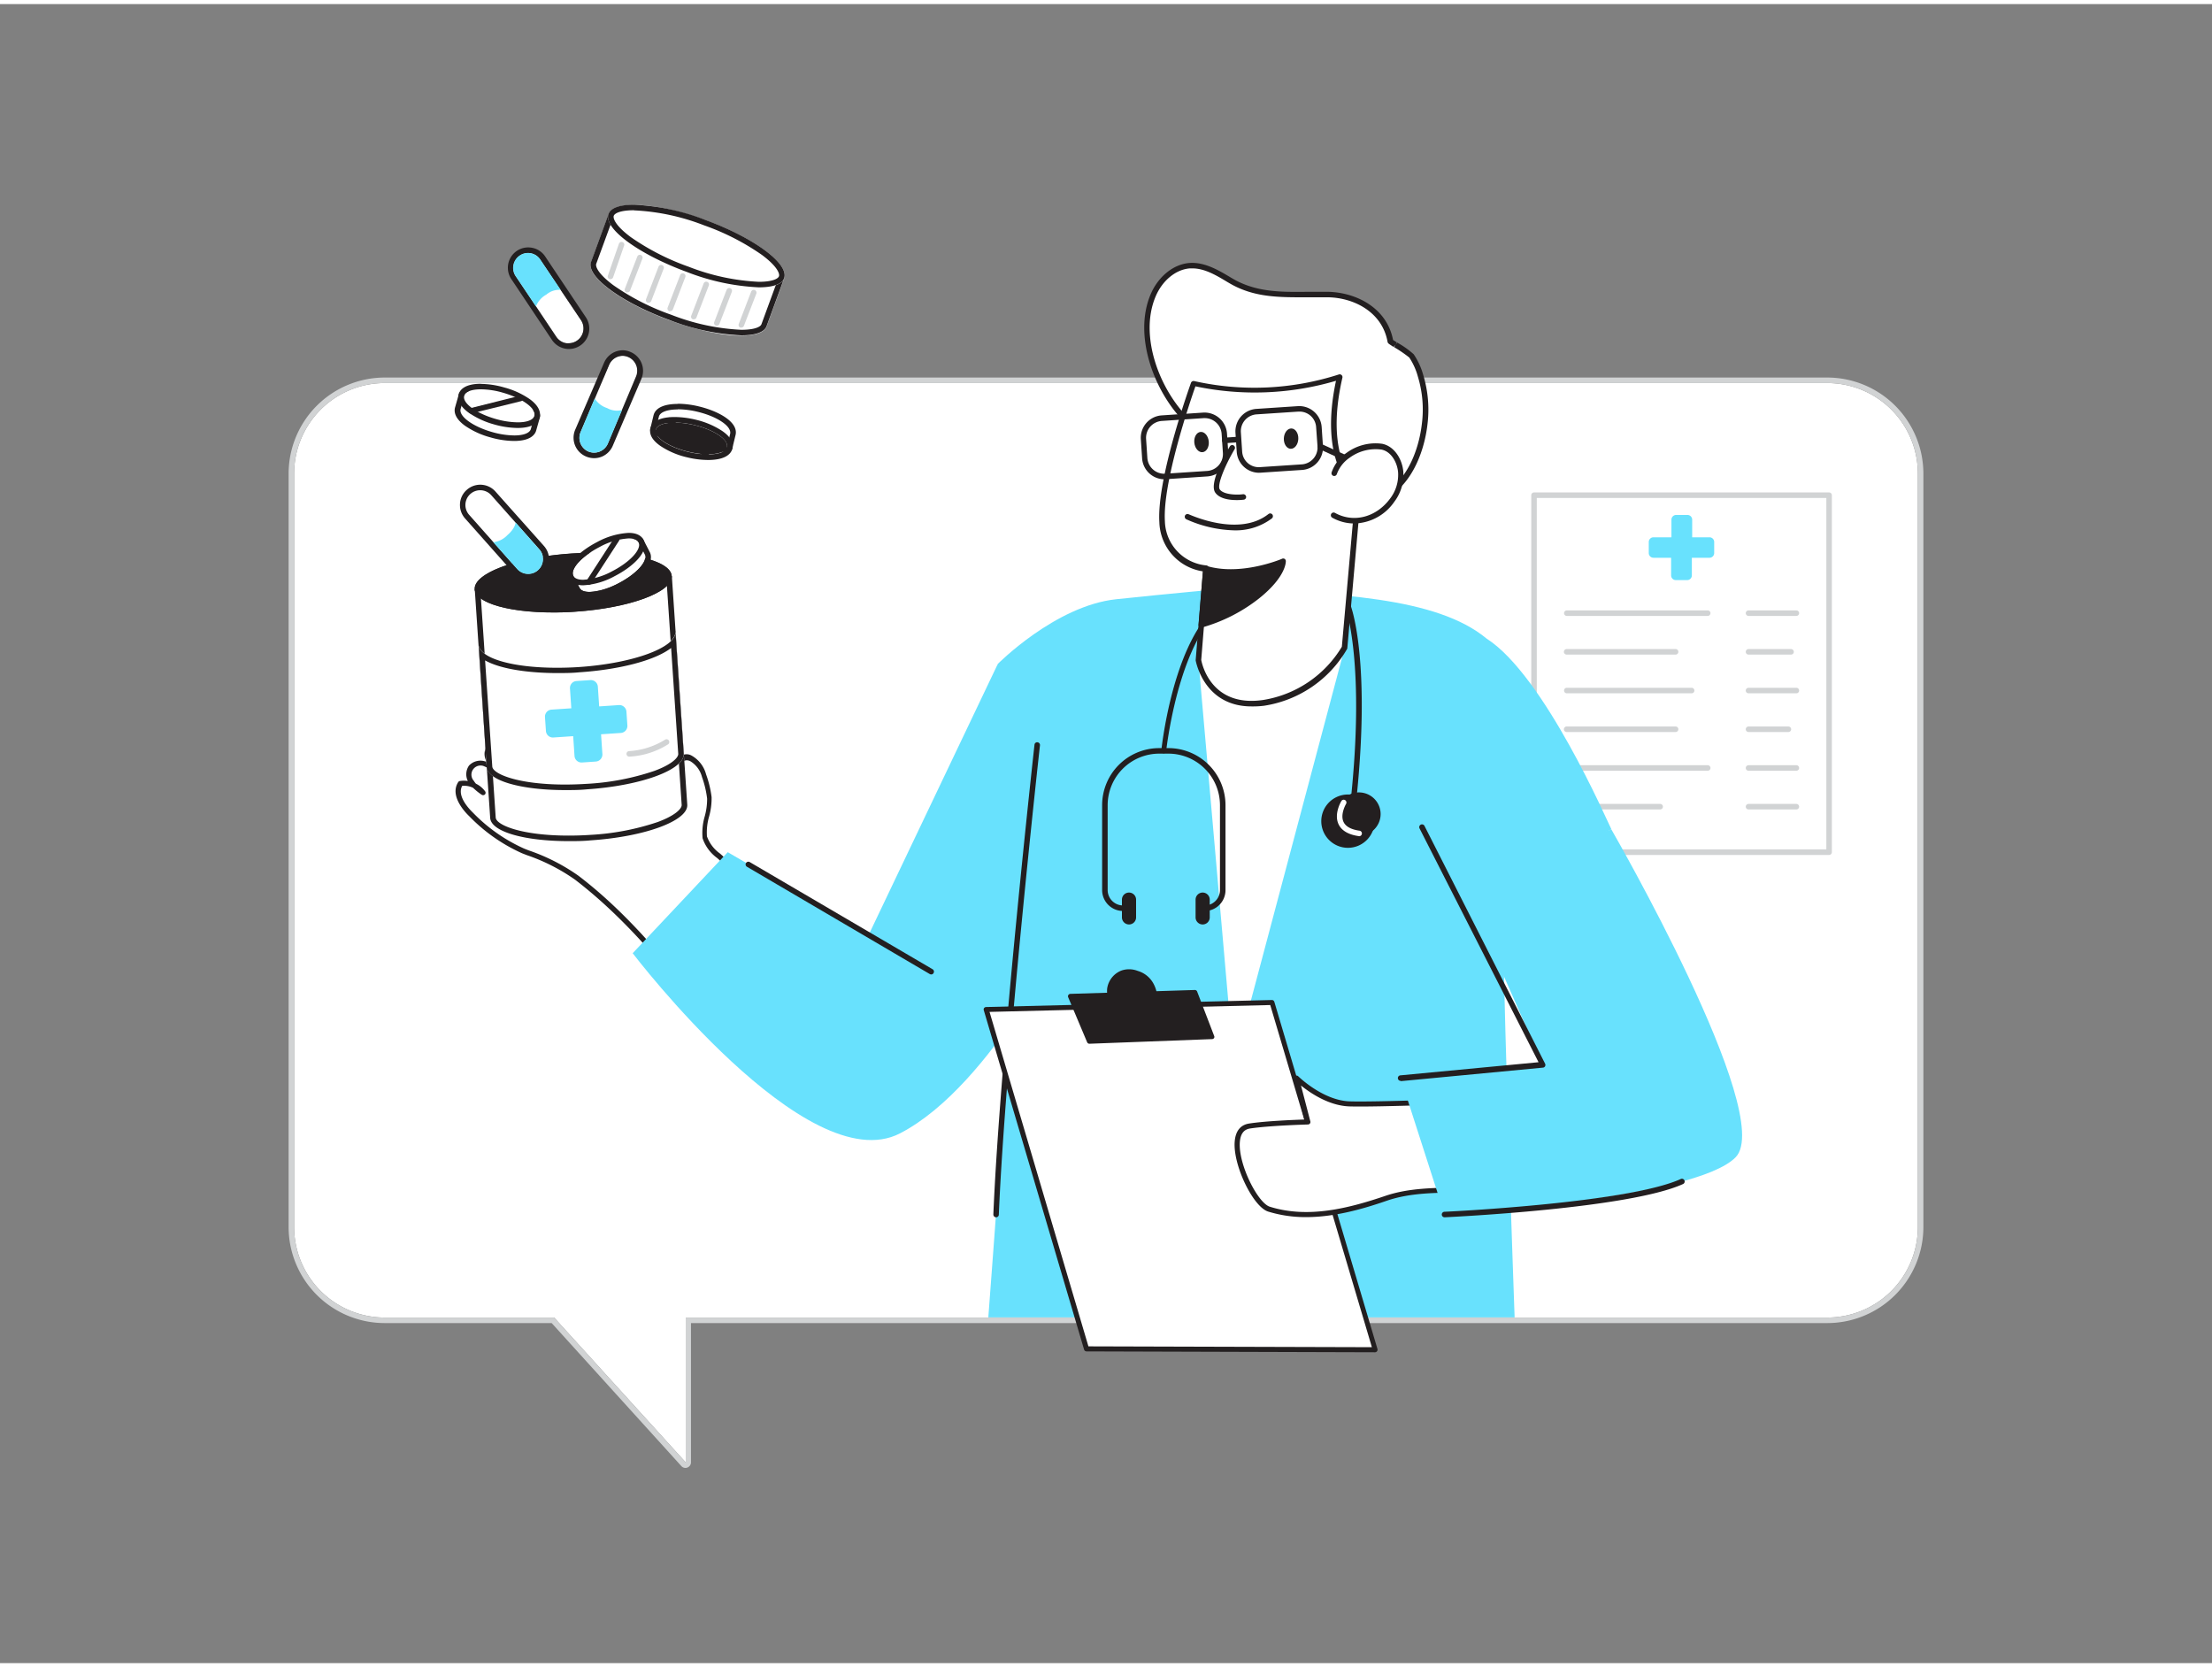 <svg xmlns="http://www.w3.org/2000/svg" viewBox="0 0 400 300" width="406" height="306" class="illustration"><rect x="0" y="0" width="400" height="300" fill="#808080" stroke="none"/><g id="_193_health_flatline" data-name="#193_health_flatline"><path d="M330.43,68.53H69.57A16.38,16.38,0,0,0,53.19,84.91V221.13a16.38,16.38,0,0,0,16.38,16.38H100.2L124,263.7V237.51H330.43a16.38,16.38,0,0,0,16.38-16.38V84.91A16.38,16.38,0,0,0,330.43,68.53Z" fill="#fff"></path><path d="M330.43,68.53a16.38,16.38,0,0,1,16.38,16.38V221.13a16.38,16.38,0,0,1-16.38,16.38H124V263.7L100.2,237.51H69.57a16.38,16.38,0,0,1-16.38-16.38V84.91A16.38,16.38,0,0,1,69.57,68.53H330.43m0-1H69.57A17.4,17.4,0,0,0,52.19,84.91V221.13a17.39,17.39,0,0,0,17.38,17.38H99.76l23.45,25.86a1,1,0,0,0,.74.33.92.92,0,0,0,.36-.07,1,1,0,0,0,.64-.93V238.51H330.43a17.39,17.39,0,0,0,17.38-17.38V84.91a17.4,17.4,0,0,0-17.38-17.38Z" fill="#d1d3d4"></path><path d="M330.76,153.86H277.4a.5.5,0,0,1-.5-.5V88.81a.5.5,0,0,1,.5-.5h53.36a.5.5,0,0,1,.5.5v64.55A.5.5,0,0,1,330.76,153.86Zm-52.86-1h52.36V89.31H277.9Z" fill="#d1d3d4"></path><path d="M309.15,96.42H306V93.23a.85.85,0,0,0-.85-.85h-2.05a.85.85,0,0,0-.85.85v3.19H299a.85.85,0,0,0-.85.85v2a.85.85,0,0,0,.85.85h3.19v3.19a.85.85,0,0,0,.85.85h2.05a.85.85,0,0,0,.85-.85v-3.19h3.19a.85.85,0,0,0,.85-.85v-2A.85.85,0,0,0,309.15,96.42Z" fill="#68e1fd"></path><path d="M308.81,110.64H283.33a.5.5,0,0,1-.5-.5.5.5,0,0,1,.5-.5h25.48a.5.5,0,0,1,.5.5A.51.51,0,0,1,308.81,110.64Z" fill="#d1d3d4"></path><path d="M324.84,110.64h-8.65a.51.51,0,0,1-.5-.5.5.5,0,0,1,.5-.5h8.65a.5.5,0,0,1,.5.5A.51.51,0,0,1,324.84,110.64Z" fill="#d1d3d4"></path><path d="M303,117.63h-19.7a.5.5,0,0,1-.5-.5.5.5,0,0,1,.5-.5H303a.5.5,0,0,1,.5.5A.5.5,0,0,1,303,117.63Z" fill="#d1d3d4"></path><path d="M323.88,117.63h-7.69a.5.5,0,0,1-.5-.5.51.51,0,0,1,.5-.5h7.69a.51.51,0,0,1,.5.5A.5.5,0,0,1,323.88,117.63Z" fill="#d1d3d4"></path><path d="M305.9,124.63H283.33a.5.5,0,0,1-.5-.5.5.5,0,0,1,.5-.5H305.9a.51.51,0,0,1,.5.5A.5.5,0,0,1,305.9,124.63Z" fill="#d1d3d4"></path><path d="M324.84,124.63h-8.65a.5.5,0,0,1-.5-.5.51.51,0,0,1,.5-.5h8.65a.51.51,0,0,1,.5.5A.5.5,0,0,1,324.84,124.63Z" fill="#d1d3d4"></path><path d="M303,131.63h-19.7a.5.5,0,0,1-.5-.5.5.5,0,0,1,.5-.5H303a.5.5,0,0,1,.5.5A.5.5,0,0,1,303,131.63Z" fill="#d1d3d4"></path><path d="M323.4,131.63h-7.21a.5.5,0,0,1-.5-.5.51.51,0,0,1,.5-.5h7.21a.51.51,0,0,1,.5.5A.5.5,0,0,1,323.4,131.63Z" fill="#d1d3d4"></path><path d="M308.81,138.63H283.33a.5.5,0,0,1-.5-.5.5.5,0,0,1,.5-.5h25.48a.51.51,0,0,1,.5.5A.5.5,0,0,1,308.81,138.63Z" fill="#d1d3d4"></path><path d="M324.84,138.63h-8.65a.5.5,0,0,1-.5-.5.51.51,0,0,1,.5-.5h8.65a.51.51,0,0,1,.5.5A.5.5,0,0,1,324.84,138.63Z" fill="#d1d3d4"></path><path d="M300.21,145.63H283.33a.5.5,0,0,1-.5-.5.5.5,0,0,1,.5-.5h16.88a.5.5,0,0,1,.5.5A.5.5,0,0,1,300.21,145.63Z" fill="#d1d3d4"></path><path d="M324.84,145.63h-8.65a.5.5,0,0,1-.5-.5.51.51,0,0,1,.5-.5h8.65a.51.51,0,0,1,.5.5A.5.5,0,0,1,324.84,145.63Z" fill="#d1d3d4"></path><path d="M135.61,160.58c0-.89-3.49-4.29-4.05-5-1.31-1.64-3.59-2.81-4.08-4.93-.42-1.78,1-5.32.82-7.14a17.83,17.83,0,0,0-1-4,5.22,5.22,0,0,0-2.4-3.14,1.39,1.39,0,0,0-1.63.16,1.79,1.79,0,0,0-.27,1.23,24.73,24.73,0,0,1-.22,5.64c-2.26,11.5-15.29-.44-20-3.88-3.6-2.6-7.33-5.44-11.74-5.95a3,3,0,0,0-2,.29,2.33,2.33,0,0,0-.69,2.69,6.79,6.79,0,0,0,1.74,2.4,7,7,0,0,0-2.31-1.52,2.4,2.4,0,0,0-2.56.58,2.37,2.37,0,0,0,0,2.66,6.85,6.85,0,0,0,2.06,1.91,4.29,4.29,0,0,0-4-1.62c-1.18,1.8.36,4.11,1.91,5.6a29.86,29.86,0,0,0,9.38,6.58c3.43,1.36,6.72,2.56,9.72,4.86,7,5.39,13.12,12.08,18.66,19a60.08,60.08,0,0,1,6.52-9.6C131,165.52,135.61,162.87,135.61,160.58Z" fill="#fff"></path><path d="M123,177.44a.46.46,0,0,1-.36-.17C116,169,110.07,163,104,158.34a34.54,34.54,0,0,0-8.77-4.46l-.84-.33a30.82,30.82,0,0,1-9.53-6.69c-.87-.83-3.57-3.73-2-6.17a.44.44,0,0,1,.31-.2,4.57,4.57,0,0,1,1.43,0,2.75,2.75,0,0,1,.21-2.79,2.83,2.83,0,0,1,3-.73l.14,0a3.42,3.42,0,0,1-.13-.34,2.77,2.77,0,0,1,.87-3.22,3.48,3.48,0,0,1,2.31-.36c4.31.5,7.93,3.12,11.43,5.66l.52.37c.58.42,1.28,1,2.08,1.58,4,3.1,10.67,8.29,14.45,6.86,1.4-.52,2.34-2,2.79-4.27a23.8,23.8,0,0,0,.23-5.27v-.28a2.14,2.14,0,0,1,.37-1.53,1.84,1.84,0,0,1,2.17-.29,5.5,5.5,0,0,1,2.64,3.4,18.82,18.82,0,0,1,1,4.13,12.22,12.22,0,0,1-.44,3.45,10.31,10.31,0,0,0-.4,3.64,6.48,6.48,0,0,0,2.35,3.1,14.28,14.28,0,0,1,1.65,1.65c.14.18.47.53.88,1,2.17,2.3,3.27,3.6,3.27,4.31h0c0,1.71-2,3.38-3.95,5a17.55,17.55,0,0,0-2.28,2.1,60.24,60.24,0,0,0-6.47,9.52.44.44,0,0,1-.36.24ZM83.58,141.37c-1,1.82,1.23,4.15,1.94,4.84a29.92,29.92,0,0,0,9.24,6.49l.83.33a35.39,35.39,0,0,1,9,4.58c6,4.57,11.79,10.47,18.3,18.55a63.42,63.42,0,0,1,6.24-9,17.48,17.48,0,0,1,2.41-2.23c1.61-1.34,3.61-3,3.62-4.29-.07-.56-2.21-2.84-3-3.69-.44-.47-.79-.84-.94-1a13.17,13.17,0,0,0-1.54-1.54,7.28,7.28,0,0,1-2.63-3.57,10.63,10.63,0,0,1,.4-4,11.84,11.84,0,0,0,.42-3.16,17.75,17.75,0,0,0-.93-3.92,4.7,4.7,0,0,0-2.16-2.88c-.38-.17-.88-.21-1.09.05a1.41,1.41,0,0,0-.16.91V138a23.92,23.92,0,0,1-.24,5.47c-.52,2.65-1.65,4.32-3.37,5-4.27,1.6-10.93-3.57-15.33-7-.79-.61-1.48-1.15-2.06-1.57l-.51-.37c-3.41-2.47-6.93-5-11-5.49a2.62,2.62,0,0,0-1.7.21,1.91,1.91,0,0,0-.51,2.16,6.52,6.52,0,0,0,1.64,2.23.46.46,0,0,1-.63.66,6.65,6.65,0,0,0-2.15-1.42,1.65,1.65,0,0,0-2,2.56,3.43,3.43,0,0,0,.4.54,4.42,4.42,0,0,1,1.63,1.34.45.45,0,0,1,0,.59.47.47,0,0,1-.6.06,11,11,0,0,1-1.55-1.25A3.7,3.7,0,0,0,83.58,141.37Z" fill="#231f20"></path><path d="M252.37,61.64c-.53-.34-.92-.58-.93-.61-1-5.49-6.05-8.36-11.23-8.49C234,52.37,228,53.31,222.46,50c-2.26-1.36-4.68-2.84-7.31-2.66-3,.21-5.47,2.63-6.64,5.4-3.17,7.5.83,17.71,6.51,23a52.58,52.58,0,0,0,7.66,5.57l5.66,3.61c5.78,3.7,13.84,7.2,20.84,4.62,5.36-2,7.85-8.28,8.45-13.52a21.12,21.12,0,0,0-.74-8.73,12.25,12.25,0,0,0-1.65-3.62A20.32,20.32,0,0,0,252.37,61.64Z" fill="#fff"></path><path d="M244,90.89c-5.77,0-11.61-2.83-15.92-5.58l-5.66-3.62a52.93,52.93,0,0,1-7.73-5.63c-5.73-5.32-9.89-15.84-6.63-23.55,1.38-3.26,4.15-5.49,7.07-5.7,2.72-.18,5.24,1.32,7.46,2.65l.14.08c4.31,2.59,8.87,2.54,13.69,2.49,1.24,0,2.52,0,3.81,0,5,.13,10.55,2.87,11.68,8.71l.66.42-.19.47.26-.43a16.06,16.06,0,0,1,3,2.12,12.64,12.64,0,0,1,1.73,3.77,21.51,21.51,0,0,1,.76,8.93c-.63,5.4-3.26,11.9-8.77,13.94A15.56,15.56,0,0,1,244,90.89ZM215.6,47.79l-.41,0c-2.54.18-5,2.18-6.22,5.09-3.09,7.31.91,17.33,6.39,22.43A52.31,52.31,0,0,0,223,80.85l5.66,3.61C234.08,88,242.06,91.59,249,89c5.09-1.88,7.53-8,8.12-13.11a20.39,20.39,0,0,0-.72-8.52,11.8,11.8,0,0,0-1.56-3.46,24.07,24.07,0,0,0-2.75-1.88h0l.27-.42L252,62c-1-.65-1-.65-1.08-.9-.95-5.41-6.08-8-10.76-8.08-1.27,0-2.54,0-3.77,0-5,0-9.66.1-14.21-2.63l-.14-.08C220,49.08,217.87,47.79,215.6,47.79Z" fill="#231f20"></path><path d="M271.81,158l19.59-8.76c-.71-1.35-12.13-27.86-22.6-34.52-9-7.48-27.05-8.22-47.5-9,0,0-9.37.83-19.45,1.9-11,1.16-21.44,11.72-21.44,11.72l3.45,41.75s-1.87,33.8-5.14,76.39h95.17S271.26,164.09,271.81,158Z" fill="#68e1fd"></path><polygon points="216.71 118.59 223.12 191.78 243.17 116.37 216.71 118.59" fill="#fff"></polygon><circle cx="243.76" cy="147.76" r="4.37" fill="#231f20"></circle><path d="M243.76,152.57a4.82,4.82,0,1,1,4.81-4.81A4.82,4.82,0,0,1,243.76,152.57Zm0-8.75a3.94,3.94,0,1,0,3.93,3.94A3.95,3.95,0,0,0,243.76,143.82Z" fill="#231f20"></path><circle cx="245.74" cy="146.47" r="3.48" fill="#231f20"></circle><path d="M245.74,150.39a3.92,3.92,0,1,1,3.92-3.92A3.93,3.93,0,0,1,245.74,150.39Zm0-7a3,3,0,1,0,3,3A3,3,0,0,0,245.74,143.43Z" fill="#231f20"></path><path d="M210.46,135.48h-.05A.45.45,0,0,1,210,135c.11-1.06,2.87-25.94,14.4-28.29a.44.44,0,1,1,.17.87c-10.89,2.21-13.67,27.26-13.69,27.51A.45.45,0,0,1,210.46,135.48Z" fill="#231f20"></path><path d="M244.59,146h-.05a.5.5,0,0,1-.44-.56c2.94-26.08-.77-36.3-.81-36.4a.5.5,0,1,1,.93-.35c.16.41,3.85,10.48.87,36.86A.5.5,0,0,1,244.59,146Z" fill="#231f20"></path><path d="M217.83,164a.5.5,0,0,1-.5-.5.5.5,0,0,1,.5-.5,2.79,2.79,0,0,0,2.78-2.78V144.86a9.33,9.33,0,0,0-9.32-9.32h-1.67a9.33,9.33,0,0,0-9.32,9.32v15.35a2.79,2.79,0,0,0,2.78,2.78.5.5,0,0,1,.5.5.5.5,0,0,1-.5.5,3.78,3.78,0,0,1-3.78-3.78V144.86a10.33,10.33,0,0,1,10.32-10.32h1.67a10.33,10.33,0,0,1,10.32,10.32v15.35A3.78,3.78,0,0,1,217.83,164Z" fill="#231f20"></path><rect x="203.32" y="161.1" width="1.68" height="4.89" rx="0.84" fill="#231f20"></rect><path d="M204.16,166.43a1.29,1.29,0,0,1-1.28-1.28v-3.21a1.28,1.28,0,0,1,2.56,0v3.21A1.28,1.28,0,0,1,204.16,166.43Zm0-4.89a.4.4,0,0,0-.4.4v3.21a.4.4,0,0,0,.8,0v-3.21A.4.4,0,0,0,204.16,161.54Z" fill="#231f20"></path><rect x="216.64" y="161.1" width="1.68" height="4.89" rx="0.84" fill="#231f20"></rect><path d="M217.48,166.43a1.28,1.28,0,0,1-1.28-1.28v-3.21a1.28,1.28,0,0,1,2.56,0v3.21A1.28,1.28,0,0,1,217.48,166.43Zm0-4.89a.4.4,0,0,0-.4.4v3.21a.4.4,0,0,0,.8,0v-3.21A.4.4,0,0,0,217.48,161.54Z" fill="#231f20"></path><path d="M245.74,150.45h-.07c-1.86-.27-3.07-1-3.61-2.13-.89-1.87.44-4.11.5-4.2a.48.48,0,0,1,.68-.17.5.5,0,0,1,.17.68s-1.11,1.88-.45,3.27c.39.82,1.35,1.35,2.85,1.57a.5.5,0,0,1-.07,1Z" fill="#fff"></path><path d="M218.07,102.08l-1.36,16.51s1.5,9.21,11.76,7.71a20.65,20.65,0,0,0,14.67-10L245.65,88s-7.07-4.66-3.38-20.62a49.93,49.93,0,0,1-26.43,1.2s-6.18,17.11-5.69,25A8.83,8.83,0,0,0,218.07,102.08Z" fill="#fff"></path><path d="M226.31,127c-8.63,0-10.07-8.21-10.09-8.3a.24.24,0,0,1,0-.12l1.31-16a9.25,9.25,0,0,1-7.88-8.9c-.49-7.9,5.47-24.49,5.72-25.2a.5.5,0,0,1,.58-.31,49.82,49.82,0,0,0,26.14-1.19.5.5,0,0,1,.66.58c-3.55,15.37,3.11,20,3.18,20.09a.51.51,0,0,1,.22.47l-2.51,28.33a.6.6,0,0,1-.06.19,21,21,0,0,1-15,10.24A16.47,16.47,0,0,1,226.31,127Zm-9.09-8.41c.15.82,1.84,8.6,11.18,7.25a20.35,20.35,0,0,0,14.25-9.63l2.48-28c-1.25-1-6.51-6.15-3.54-20.09a52,52,0,0,1-25.42,1c-.93,2.65-5.95,17.36-5.52,24.38a8.24,8.24,0,0,0,7.46,8,.49.49,0,0,1,.45.54Z" fill="#231f20"></path><path d="M217.23,112.28a29.17,29.17,0,0,0,10.12-5.16c4.82-3.85,4.67-6.36,4.67-6.36s-7.5,3.25-14,1.32Z" fill="#231f20"></path><path d="M217.23,112.77a.47.47,0,0,1-.32-.12.51.51,0,0,1-.18-.42l.84-10.19a.47.47,0,0,1,.22-.37.48.48,0,0,1,.42-.07c6.21,1.86,13.54-1.26,13.61-1.29a.47.47,0,0,1,.46,0,.49.49,0,0,1,.24.39c0,.12.11,2.81-4.85,6.78a29.63,29.63,0,0,1-10.32,5.25Zm1.28-10-.72,8.88a29.35,29.35,0,0,0,9.25-4.86c3-2.38,4-4.21,4.31-5.18C229.25,102.33,223.69,104,218.51,102.72Z" fill="#231f20"></path><path d="M180.41,119.37l-23.28,48.84L131.6,153.36l-17.19,18.27s31.49,41.31,48.35,32.57S193.54,166,193.54,166Z" fill="#68e1fd"></path><path d="M180.11,219.38h0a.5.5,0,0,1-.48-.52c1.19-28.54,7.37-84.37,7.44-84.93a.48.48,0,0,1,.55-.44.5.5,0,0,1,.44.55c-.07.56-6.25,56.35-7.44,84.87A.49.49,0,0,1,180.11,219.38Z" fill="#231f20"></path><polygon points="230.04 180.55 248.69 243.33 196.48 243.18 178.33 181.81 230.04 180.55" fill="#fff"></polygon><path d="M248.69,243.79h0l-52.21-.16a.45.45,0,0,1-.44-.32L177.9,181.94a.44.44,0,0,1,.06-.4.47.47,0,0,1,.36-.18L230,180.09h0a.46.46,0,0,1,.44.33l18.65,62.78a.47.47,0,0,1-.44.59Zm-51.87-1.07,51.26.15L229.7,181l-50.76,1.24Z" fill="#231f20"></path><path d="M271.81,214.13c-6.86.85-14.52-.37-21,1.81-6.79,2.27-14.25,4.17-21.31,2-3.32-1-8.89-14.18-3.54-15,3.53-.56,10.56-.74,10.56-.74l-2.07-7.93s4.53,4.52,9.65,4.67,22.38-.55,22.38-.55" fill="#fff"></path><path d="M236.18,219.35a23,23,0,0,1-6.85-1c-2.74-.86-6.37-8.4-6.06-12.61.17-2.43,1.5-3.14,2.59-3.31,3-.47,8.29-.67,10-.73L234,194.33a.46.46,0,0,1,.22-.51.44.44,0,0,1,.55.07s4.46,4.39,9.33,4.53c5,.15,22.18-.54,22.35-.54a.43.43,0,0,1,.48.43.46.46,0,0,1-.44.48c-.17,0-17.34.69-22.42.54-3.73-.1-7.11-2.41-8.81-3.78l1.69,6.48a.46.46,0,0,1-.07.39.5.5,0,0,1-.36.18c-.07,0-7,.19-10.5.73-1.12.18-1.71,1-1.82,2.48-.29,4,3.26,11,5.43,11.66,6.88,2.15,14.17.33,21-2,4.12-1.38,8.71-1.42,13.15-1.47a70.17,70.17,0,0,0,8-.37.47.47,0,0,1,.5.4.45.45,0,0,1-.39.51,74.62,74.62,0,0,1-8.08.38c-4.37,0-8.89.08-12.87,1.41C246.14,218,241.14,219.35,236.18,219.35Z" fill="#231f20"></path><polygon points="193.54 179.45 196.97 187.59 219.11 186.75 216.03 178.75 193.54 179.45" fill="#231f20"></polygon><path d="M197,188a.45.45,0,0,1-.41-.27l-3.43-8.14a.44.44,0,0,1,.4-.61l22.49-.7a.44.44,0,0,1,.43.28l3.07,8a.44.44,0,0,1,0,.4.46.46,0,0,1-.35.2L197,188Zm-2.77-8.16,3.05,7.27,21.23-.81-2.74-7.13Z" fill="#231f20"></path><path d="M205.58,175.24a3.83,3.83,0,0,0-2.63-.07,3.72,3.72,0,0,0-2.3,2.89,4.42,4.42,0,0,0,.36,2.2,4.93,4.93,0,0,0,1.18,1.89c1.84,1.67,6.35,1.49,6.65-2.12a5.24,5.24,0,0,0-.66-2.71A4.27,4.27,0,0,0,205.58,175.24Z" fill="#231f20"></path><path d="M205.13,183.61a4.89,4.89,0,0,1-3.24-1.14,5.36,5.36,0,0,1-1.3-2.05,4.93,4.93,0,0,1-.38-2.41,4.12,4.12,0,0,1,2.59-3.25,4.26,4.26,0,0,1,2.94.07,4.72,4.72,0,0,1,2.84,2.29,5.72,5.72,0,0,1,.7,2.94,3.62,3.62,0,0,1-2.35,3.22A5,5,0,0,1,205.13,183.61Zm-1-8.2a3.12,3.12,0,0,0-1,.17,3.27,3.27,0,0,0-2,2.54,3.94,3.94,0,0,0,.33,2,3.76,3.76,0,0,0,5.19,2.36A2.72,2.72,0,0,0,208.4,180a4.81,4.81,0,0,0-.62-2.48,3.74,3.74,0,0,0-2.35-1.85h0A3.82,3.82,0,0,0,204.12,175.41Z" fill="#231f20"></path><path d="M85.85,105.81l2.79,41.36c.2,2.9,8.33,4.72,18.17,4.05s17.65-3.55,17.46-6.45l-2.79-41.36Z" fill="#fff"></path><path d="M120.55,104.47l2.72,40.36c0,.72-1.27,1.94-4.32,3.07a45.6,45.6,0,0,1-12.21,2.33c-1.32.09-2.64.13-3.92.13-8.46,0-13.09-1.89-13.18-3.26l-2.72-40.36,33.63-2.27m.93-1.06-35.63,2.4,2.79,41.36c.17,2.5,6.22,4.19,14.18,4.19,1.28,0,2.62,0,4-.14,9.84-.66,17.65-3.55,17.46-6.45l-2.79-41.36Z" fill="#231f20"></path><ellipse cx="103.67" cy="104.61" rx="17.85" ry="5.27" transform="translate(-6.8 7.21) rotate(-3.85)" fill="#231f20"></ellipse><path d="M107.3,100.21h0c8.46,0,13.1,1.89,13.19,3.26s-5.49,4.66-16.53,5.4c-1.33.09-2.65.13-3.93.13-8.46,0-13.09-1.89-13.18-3.26,0-.72,1.27-1.94,4.32-3.07a45.67,45.67,0,0,1,12.21-2.33c1.32-.09,2.64-.13,3.92-.13m0-1c-1.28,0-2.62.05-4,.14-9.83.66-17.65,3.55-17.46,6.46C86,108.31,92.07,110,100,110c1.29,0,2.62,0,4-.14,9.84-.66,17.66-3.55,17.46-6.45-.17-2.5-6.22-4.2-14.18-4.2Z" fill="#231f20"></path><path d="M122.15,113.38l1.5,22.15c.19,2.9-7.63,5.8-17.46,6.46s-18-1.16-18.17-4.06l-1.49-22.15c.19,2.9,8.33,4.72,18.17,4.06S122.35,116.28,122.15,113.38Z" fill="#fff"></path><path d="M121.36,116.42l1.29,19.18c0,.71-1.27,1.94-4.32,3.06A45.65,45.65,0,0,1,106.12,141c-1.32.08-2.64.13-3.92.13-8.46,0-13.09-1.9-13.18-3.26l-1.3-19.19c2.92,1.65,8.25,2.29,13,2.29,1.33,0,2.7,0,4.06-.14,6.75-.45,13.48-2,16.6-4.41m.79-3c.2,2.9-7.62,5.79-17.45,6.46-1.37.09-2.71.13-4,.13-8,0-14-1.69-14.17-4.19L88,137.93c.17,2.5,6.22,4.2,14.18,4.2,1.29,0,2.62,0,4-.14,9.83-.66,17.65-3.56,17.46-6.46l-1.5-22.15Z" fill="#231f20"></path><path d="M111.92,126.76l-3.57.24-.24-3.57a1.28,1.28,0,0,0-1.36-1.19l-2.5.17a1.26,1.26,0,0,0-1.18,1.36l.24,3.57-3.57.24a1.27,1.27,0,0,0-1.19,1.36l.17,2.49a1.26,1.26,0,0,0,1.36,1.19l3.57-.24.24,3.57a1.27,1.27,0,0,0,1.36,1.19l2.49-.17a1.28,1.28,0,0,0,1.19-1.36l-.24-3.57,3.57-.24a1.28,1.28,0,0,0,1.19-1.36l-.17-2.49A1.28,1.28,0,0,0,111.92,126.76Z" fill="#68e1fd"></path><path d="M113.79,136.08a.5.5,0,0,1,0-1,13.86,13.86,0,0,0,6.45-2.05.5.5,0,1,1,.58.82,14.52,14.52,0,0,1-7,2.23Z" fill="#d1d3d4"></path><path d="M210.53,85.93a4.06,4.06,0,0,1-4-3.78l-.23-3.45A4.06,4.06,0,0,1,210,74.38l7.56-.51a4.08,4.08,0,0,1,4.32,3.78l.23,3.45a4.06,4.06,0,0,1-3.78,4.31l-7.56.51Zm7.33-11.06h-.2l-7.56.51a3.06,3.06,0,0,0-2.85,3.25l.23,3.45a3.06,3.06,0,0,0,3.26,2.84l7.55-.5h0a3.06,3.06,0,0,0,2.85-3.26l-.23-3.44A3.06,3.06,0,0,0,217.86,74.87Z" fill="#231f20"></path><path d="M227.64,84.75a4.06,4.06,0,0,1-4-3.78l-.23-3.45a4.07,4.07,0,0,1,3.78-4.32l7.55-.5A4.07,4.07,0,0,1,239,76.47l.23,3.45a4.06,4.06,0,0,1-3.77,4.32l-7.56.5ZM235,73.69h-.21l-7.56.5a3.05,3.05,0,0,0-2.84,3.25l.23,3.45a3,3,0,0,0,3.25,2.84l7.56-.5h0A3.06,3.06,0,0,0,238.25,80L238,76.54a3,3,0,0,0-3-2.85Z" fill="#231f20"></path><path d="M221.49,79.4a.5.5,0,0,1,0-1l2-.14a.5.5,0,0,1,.07,1l-2,.14Z" fill="#231f20"></path><path d="M85.06,88.58a2.67,2.67,0,0,0-.22,3.79l8.75,9.87a2.68,2.68,0,0,0,4-3.56l-8.76-9.87A2.69,2.69,0,0,0,85.06,88.58Z" fill="#fff"></path><path d="M86.84,87.91a2.67,2.67,0,0,1,2,.9l8.76,9.87a2.68,2.68,0,0,1-4,3.56l-8.75-9.87a2.67,2.67,0,0,1,2-4.46m0-1a3.66,3.66,0,0,0-2.44.93,3.59,3.59,0,0,0-1.23,2.53A3.66,3.66,0,0,0,84.09,93l8.75,9.86a3.68,3.68,0,0,0,5.2.31,3.66,3.66,0,0,0,.31-5.2L89.6,88.15a3.68,3.68,0,0,0-2.76-1.24Z" fill="#231f20"></path><path d="M93.23,93.74s0,1-1.48,2.29a4.16,4.16,0,0,1-2.54,1.28l4.38,4.93a2.68,2.68,0,0,0,4-3.56Z" fill="#68e1fd"></path><path d="M113.64,63.82a2.68,2.68,0,0,0-3.52,1.42L105,77.38a2.68,2.68,0,0,0,1.42,3.52,2.65,2.65,0,0,0,2.05,0,2.69,2.69,0,0,0,1.47-1.44l5.16-12.14A2.69,2.69,0,0,0,113.64,63.82Z" fill="#fff"></path><path d="M112.59,63.6a2.6,2.6,0,0,1,1,.22,2.69,2.69,0,0,1,1.42,3.52L109.9,79.48a2.69,2.69,0,0,1-1.47,1.44,2.86,2.86,0,0,1-1,.19,2.77,2.77,0,0,1-1.05-.21A2.68,2.68,0,0,1,105,77.38l5.16-12.14a2.69,2.69,0,0,1,2.47-1.64m0-1a3.7,3.7,0,0,0-3.39,2.24L104,77A3.68,3.68,0,0,0,106,81.82a3.74,3.74,0,0,0,1.44.29,3.65,3.65,0,0,0,1.38-.27,3.7,3.7,0,0,0,2-2L116,67.73a3.69,3.69,0,0,0-2-4.83,3.57,3.57,0,0,0-1.44-.3Z" fill="#231f20"></path><path d="M112.48,73.41a3.67,3.67,0,0,1-2.7-.36,4.1,4.1,0,0,1-2.24-1.74L105,77.38a2.68,2.68,0,0,0,1.42,3.52,2.65,2.65,0,0,0,2.05,0,2.69,2.69,0,0,0,1.47-1.44Z" fill="#68e1fd"></path><path d="M104.33,60.87a2.68,2.68,0,0,1-3.73-.73l-7.36-11A2.69,2.69,0,0,1,96,45.06,2.65,2.65,0,0,1,97.7,46.2l7.36,10.95A2.67,2.67,0,0,1,104.33,60.87Z" fill="#fff"></path><path d="M95.47,45a3.05,3.05,0,0,1,.52.05A2.65,2.65,0,0,1,97.7,46.2l7.36,10.95a2.69,2.69,0,0,1-2.23,4.18,2.94,2.94,0,0,1-.51,0,2.71,2.71,0,0,1-1.72-1.14l-7.36-11A2.69,2.69,0,0,1,94,45.47,2.62,2.62,0,0,1,95.47,45m0-1h0a3.68,3.68,0,0,0-3,5.74l7.35,11a3.68,3.68,0,0,0,2.35,1.56,3.42,3.42,0,0,0,.71.07,3.69,3.69,0,0,0,3.06-5.74l-7.36-11a3.64,3.64,0,0,0-2.35-1.56,4.17,4.17,0,0,0-.71-.07Z" fill="#231f20"></path><path d="M101.38,51.67a3.62,3.62,0,0,0-2.58.86,4.14,4.14,0,0,0-1.88,2.14l-3.68-5.48A2.69,2.69,0,0,1,96,45.06,2.65,2.65,0,0,1,97.7,46.2Z" fill="#68e1fd"></path><path d="M83.89,70.83l-.67,2.37c-.38,1.32,2.18,3.19,5.7,4.19s6.67.75,7-.56l.67-2.38Z" fill="#fff"></path><path d="M83.89,70.83l12.75,3.62L96,76.83c-.22.77-1.4,1.17-3,1.17a15.1,15.1,0,0,1-4-.61c-3.52-1-6.08-2.87-5.7-4.19l.67-2.37m0-1a1,1,0,0,0-1,.73l-.68,2.37c-.21.75-.08,1.94,1.76,3.29a14.84,14.84,0,0,0,4.63,2.13,15.85,15.85,0,0,0,4.28.65c3,0,3.81-1.19,4-1.9l.67-2.37a1,1,0,0,0-.09-.76,1,1,0,0,0-.6-.48L84.16,69.87a.84.84,0,0,0-.27,0Z" fill="#231f20"></path><ellipse cx="90.26" cy="72.64" rx="2.47" ry="6.63" transform="translate(-4.28 139.62) rotate(-74.14)" fill="#fff"></ellipse><path d="M86.94,69.66a14.7,14.7,0,0,1,4,.61c3.52,1,6.07,2.87,5.7,4.18-.22.77-1.4,1.18-3,1.18a15.1,15.1,0,0,1-4-.61c-3.52-1-6.07-2.88-5.7-4.19.22-.77,1.4-1.17,3-1.17m0-1h0c-3,0-3.81,1.19-4,1.9s-.08,1.93,1.76,3.29A15.19,15.19,0,0,0,89.32,76a16.13,16.13,0,0,0,4.27.65c3,0,3.81-1.19,4-1.9s.08-1.94-1.76-3.29a14.73,14.73,0,0,0-4.63-2.13,15.73,15.73,0,0,0-4.27-.65Z" fill="#231f20"></path><path d="M85.21,74.05a.49.49,0,0,1-.48-.38.5.5,0,0,1,.36-.61L94,70.83a.49.49,0,0,1,.6.36.5.5,0,0,1-.36.61L85.33,74Z" fill="#231f20"></path><path d="M118.57,77l.58-2.4c.32-1.32,3.47-1.7,7-.84s6.19,2.64,5.86,4l-.58,2.4Z" fill="#fff"></path><path d="M122.58,73.27a15.7,15.7,0,0,1,3.59.46c3.56.86,6.19,2.64,5.86,4l-.58,2.4L118.57,77l.58-2.4c.21-.84,1.56-1.3,3.43-1.3m0-1h0c-2.52,0-4.08.73-4.4,2.07l-.58,2.4a1,1,0,0,0,.74,1.2l12.88,3.12.23,0a1,1,0,0,0,.53-.15,1,1,0,0,0,.45-.62l.58-2.39c.56-2.32-3-4.3-6.6-5.17a16.69,16.69,0,0,0-3.83-.49Z" fill="#231f20"></path><ellipse cx="125.01" cy="78.53" rx="2.47" ry="6.63" transform="translate(19.28 181.56) rotate(-76.39)" fill="#231f20"></ellipse><path d="M122,75.67a15.71,15.71,0,0,1,3.6.46c3.56.86,6.18,2.63,5.86,4-.2.84-1.55,1.3-3.42,1.3a15.78,15.78,0,0,1-3.6-.46c-3.55-.86-6.18-2.63-5.86-4,.21-.84,1.55-1.3,3.42-1.3m0-1c-2.51,0-4.07.73-4.39,2.07-.18.76,0,1.93,1.89,3.21a14.59,14.59,0,0,0,4.71,2,16.62,16.62,0,0,0,3.83.49c2.51,0,4.07-.73,4.4-2.07.18-.76,0-1.93-1.89-3.21a15,15,0,0,0-4.71-2,16.7,16.7,0,0,0-3.84-.49Z" fill="#231f20"></path><path d="M127.72,82.08a.51.51,0,0,1-.35-.13l-6.65-6.33a.5.5,0,0,1,0-.71.49.49,0,0,1,.7,0l6.66,6.33a.5.5,0,0,1-.34.86Z" fill="#231f20"></path><path d="M103.68,103.39l1.13,2.19c.63,1.22,3.77.84,7-.83s5.38-4,4.76-5.23l-1.13-2.19Z" fill="#fff"></path><path d="M115.47,97.33l1.13,2.19c.62,1.21-1.51,3.55-4.76,5.23a12.52,12.52,0,0,1-5.25,1.55c-.89,0-1.53-.24-1.78-.72l-1.13-2.19,11.79-6.06m0-1a1,1,0,0,0-.46.11l-11.78,6.06a1,1,0,0,0-.5.59,1,1,0,0,0,.07.76l1.12,2.19a2.7,2.7,0,0,0,2.67,1.26,13.45,13.45,0,0,0,5.7-1.66,15,15,0,0,0,4.12-3c1.54-1.69,1.44-2.87,1.08-3.57l-1.13-2.19a1,1,0,0,0-.58-.5,1.1,1.1,0,0,0-.31,0Z" fill="#231f20"></path><ellipse cx="109.58" cy="100.36" rx="6.63" ry="2.47" transform="translate(-33.78 61.26) rotate(-27.23)" fill="#fff"></ellipse><path d="M113.69,96.62c.89,0,1.53.23,1.78.71.62,1.21-1.51,3.55-4.76,5.22a12.52,12.52,0,0,1-5.25,1.55c-.89,0-1.53-.23-1.78-.71-.62-1.21,1.51-3.55,4.77-5.23a12.45,12.45,0,0,1,5.24-1.54m0-1h0a13.46,13.46,0,0,0-5.7,1.65c-3.27,1.69-6.28,4.46-5.19,6.58.29.57,1,1.25,2.66,1.25a13.31,13.31,0,0,0,5.7-1.66c3.27-1.68,6.29-4.45,5.2-6.57-.29-.57-1-1.25-2.67-1.25Z" fill="#231f20"></path><path d="M106.51,105a.48.48,0,0,1-.28-.08.5.5,0,0,1-.14-.69l5-7.72a.5.5,0,0,1,.69-.15.51.51,0,0,1,.15.7l-5,7.71A.51.51,0,0,1,106.51,105Z" fill="#231f20"></path><path d="M110.05,38l-3.17,8.67c-.95,2.58,5.39,7.28,14.16,10.5s16.64,3.72,17.59,1.13l3.17-8.66Z" fill="#fff"></path><path d="M110.65,39.24l29.87,10.94-2.83,7.72c-.17.46-1.22,1-3.64,1a39.86,39.86,0,0,1-12.67-2.72,43,43,0,0,1-10.47-5.35c-2.8-2.08-3.26-3.41-3.09-3.87l2.83-7.72m-.6-1.29-3.17,8.67c-.95,2.58,5.39,7.28,14.16,10.5a40.86,40.86,0,0,0,13,2.78c2.49,0,4.17-.54,4.58-1.65l3.17-8.66L110.05,38Z" fill="#231f20"></path><ellipse cx="125.93" cy="43.77" rx="4.99" ry="16.91" transform="translate(41.51 146.96) rotate(-69.88)" fill="#fff"></ellipse><path d="M114.63,37.3A39.86,39.86,0,0,1,127.3,40a43.36,43.36,0,0,1,10.47,5.35c2.8,2.08,3.26,3.41,3.09,3.87s-1.22,1-3.64,1a39.92,39.92,0,0,1-12.67-2.72,43.72,43.72,0,0,1-10.47-5.35c-2.8-2.08-3.26-3.41-3.09-3.87s1.22-1,3.64-1m0-1c-2.49,0-4.17.54-4.58,1.65-1,2.59,5.39,7.29,14.16,10.51a40.86,40.86,0,0,0,13,2.78c2.49,0,4.18-.54,4.58-1.65.95-2.59-5.39-7.29-14.16-10.51a40.86,40.86,0,0,0-13-2.78Z" fill="#231f20"></path><path d="M110.4,49.74a.51.51,0,0,1-.17,0,.5.5,0,0,1-.31-.63l2-5.77a.5.5,0,0,1,.64-.3.48.48,0,0,1,.3.63l-2,5.77A.51.51,0,0,1,110.4,49.74Z" fill="#d1d3d4"></path><path d="M113.46,52.13a.39.39,0,0,1-.18,0,.49.49,0,0,1-.29-.64l2.25-5.83a.49.49,0,0,1,.64-.29.5.5,0,0,1,.29.65l-2.25,5.83A.48.48,0,0,1,113.46,52.13Z" fill="#d1d3d4"></path><path d="M117.29,54l-.18,0a.5.5,0,0,1-.28-.65l2.24-5.83a.5.5,0,1,1,.93.36l-2.24,5.83A.51.51,0,0,1,117.29,54Z" fill="#d1d3d4"></path><path d="M121.2,55.53a.57.57,0,0,1-.18,0,.51.51,0,0,1-.29-.65L123,49a.5.5,0,0,1,.64-.29.5.5,0,0,1,.29.65l-2.24,5.83A.51.51,0,0,1,121.2,55.53Z" fill="#d1d3d4"></path><path d="M125.47,57a.57.57,0,0,1-.18,0,.5.5,0,0,1-.29-.65l2.24-5.83a.5.5,0,1,1,.94.36l-2.25,5.83A.48.48,0,0,1,125.47,57Z" fill="#d1d3d4"></path><path d="M129.63,58.14a.57.57,0,0,1-.18,0,.5.5,0,0,1-.29-.65l2.24-5.83a.51.51,0,0,1,.65-.29.5.5,0,0,1,.29.65l-2.25,5.83A.48.48,0,0,1,129.63,58.14Z" fill="#d1d3d4"></path><path d="M134.05,58.5a.57.57,0,0,1-.18,0,.51.51,0,0,1-.28-.65L135.83,52a.5.5,0,0,1,.65-.29.51.51,0,0,1,.29.65l-2.25,5.83A.51.51,0,0,1,134.05,58.5Z" fill="#d1d3d4"></path><path d="M168.39,175.47a.59.59,0,0,1-.25-.07L135.08,156a.49.49,0,0,1-.18-.68.5.5,0,0,1,.68-.17l33.07,19.38a.5.5,0,0,1,.17.68A.48.48,0,0,1,168.39,175.47Z" fill="#231f20"></path><ellipse cx="233.46" cy="78.57" rx="1.84" ry="1.31" transform="translate(144.95 308.45) rotate(-87.54)" fill="#231f20"></ellipse><ellipse cx="217.28" cy="79.19" rx="1.31" ry="1.84" transform="translate(-7.12 23.27) rotate(-6.03)" fill="#231f20"></ellipse><path d="M223.15,95.16a22.38,22.38,0,0,1-8.63-2,.51.51,0,0,1-.23-.67.5.5,0,0,1,.67-.23c.09,0,9,4.24,14.42-.05a.5.5,0,0,1,.7.08A.52.52,0,0,1,230,93,10.84,10.84,0,0,1,223.15,95.16Z" fill="#231f20"></path><path d="M222.82,80.25s-3.72,6.29-2.65,7.81,4.67,1.07,4.67,1.07" fill="#fff"></path><path d="M223.64,89.69c-1.26,0-3.08-.21-3.88-1.35-1.16-1.65,1.72-6.81,2.63-8.35a.5.5,0,1,1,.86.51c-1.71,2.89-3.22,6.49-2.67,7.27.73,1,3.28,1,4.2.86a.52.52,0,0,1,.56.43.5.5,0,0,1-.44.56A10,10,0,0,1,223.64,89.69Z" fill="#231f20"></path><path d="M248.14,84.73a.52.52,0,0,1-.21,0l-9.39-4.28a.49.49,0,0,1-.24-.66.49.49,0,0,1,.66-.25l9.38,4.28a.49.49,0,0,1,.25.66A.49.49,0,0,1,248.14,84.73Z" fill="#231f20"></path><path d="M241.27,84.9a6.67,6.67,0,0,1,2.55-3.3,8.47,8.47,0,0,1,6-1.53c2,.4,3.24,2.61,3.41,4.56a7.64,7.64,0,0,1-1.53,5.07c-2.48,3.41-6.78,4.87-10.62,2.72" fill="#fff"></path><path d="M244.89,93.92a8.14,8.14,0,0,1-4-1.06.5.5,0,0,1,.49-.87c3.38,1.89,7.48.83,10-2.58a7.07,7.07,0,0,0,1.44-4.74c-.15-1.78-1.24-3.76-3-4.11A7.93,7.93,0,0,0,244.1,82a6.1,6.1,0,0,0-2.36,3,.5.5,0,0,1-.63.31.51.51,0,0,1-.31-.64,7.09,7.09,0,0,1,2.74-3.55,8.83,8.83,0,0,1,6.4-1.61c2.26.45,3.63,2.86,3.82,5A8.08,8.08,0,0,1,252.13,90,9,9,0,0,1,244.89,93.92Z" fill="#231f20"></path><path d="M291.4,149.27s29.79,51.64,22.47,59.24-52.65,10.38-52.65,10.38l-7.94-24.68L279,191.78l-15.48-35.07Z" fill="#68e1fd"></path><path d="M253.28,194.71a.5.5,0,0,1,0-1l24.94-2.37L256.7,149.06a.5.5,0,0,1,.89-.46l21.81,43a.52.52,0,0,1,0,.47.48.48,0,0,1-.39.25l-25.67,2.44Z" fill="#231f20"></path><path d="M261.22,219.38a.5.5,0,0,1,0-1c.33,0,33.1-1.57,42.69-5.91a.5.5,0,1,1,.41.91c-9.76,4.42-41.7,5.93-43.05,6Z" fill="#231f20"></path></g></svg>